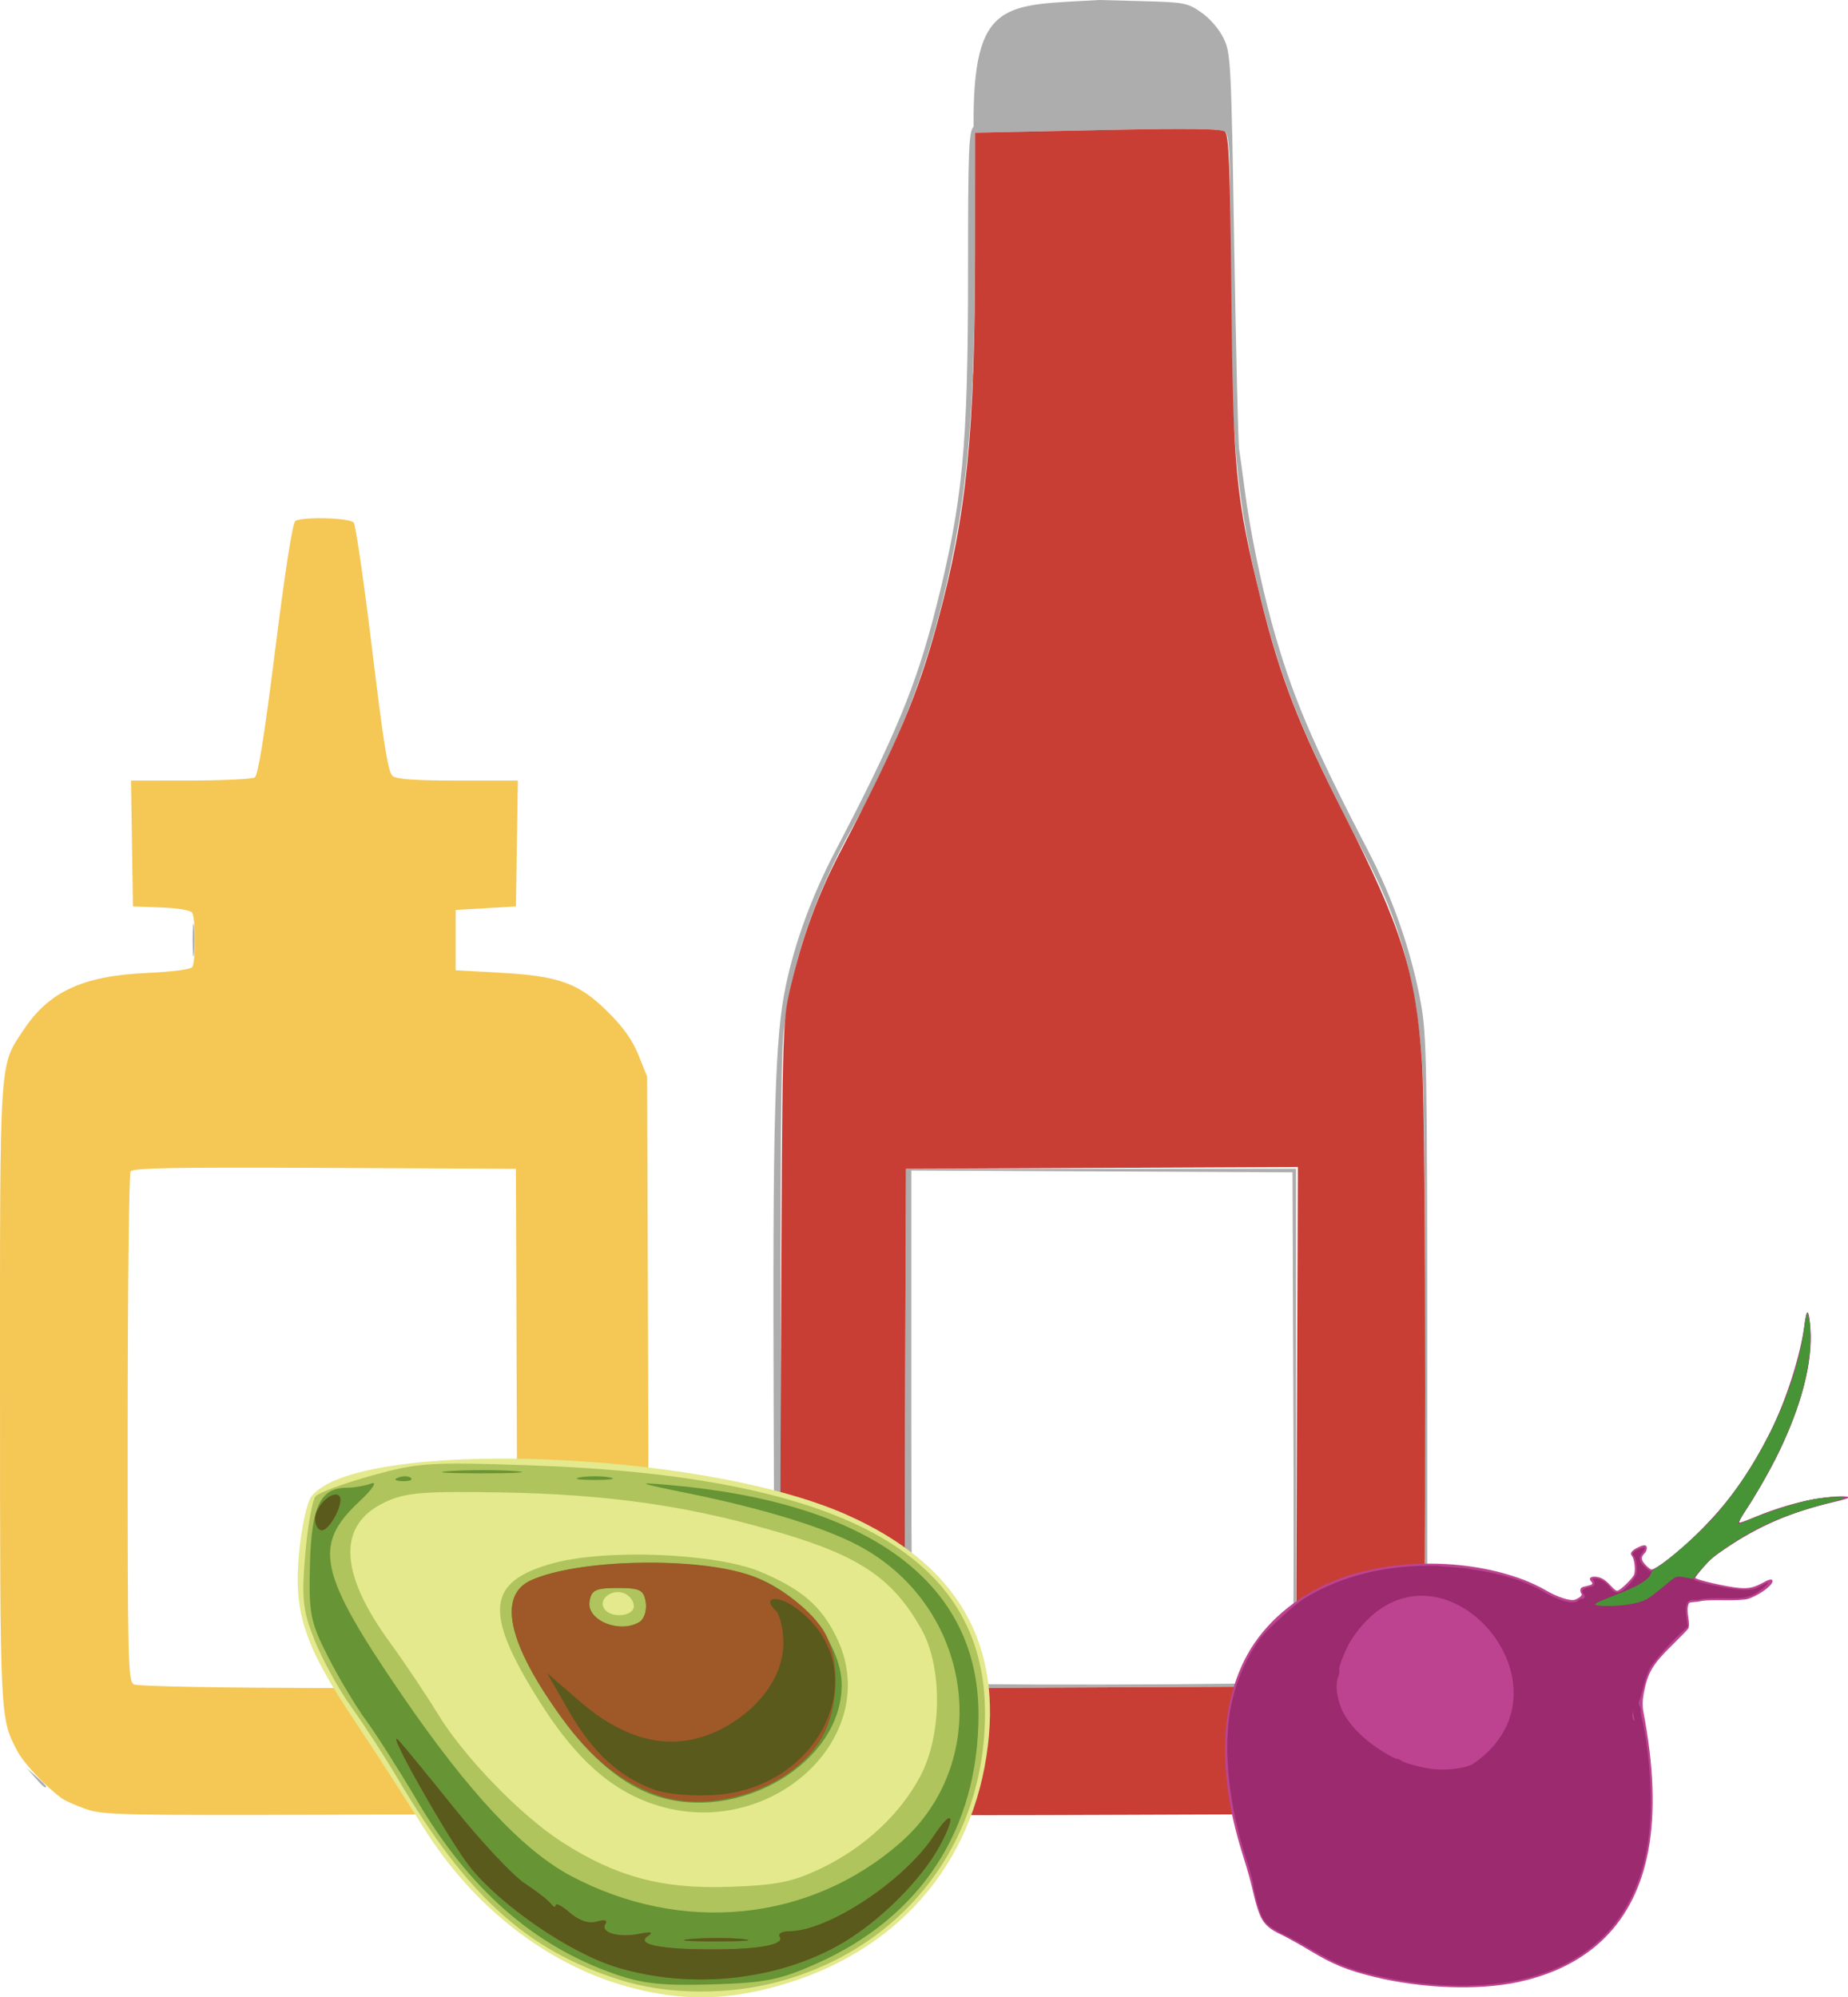 <?xml version="1.0" encoding="UTF-8" standalone="no"?>
<!-- Created with Inkscape (http://www.inkscape.org/) -->

<svg
   version="1.1"
   id="svg15881"
   width="521.151"
   height="563.272"
   viewBox="0 0 521.151 563.272"
   sodipodi:docname="condiment.svg"
   inkscape:version="1.1.1 (eb90963e84, 2021-10-02)"
   xmlns:inkscape="http://www.inkscape.org/namespaces/inkscape"
   xmlns:sodipodi="http://sodipodi.sourceforge.net/DTD/sodipodi-0.dtd"
   xmlns="http://www.w3.org/2000/svg"
   xmlns:svg="http://www.w3.org/2000/svg">
  <defs
     id="defs15885" />
  <sodipodi:namedview
     id="namedview15883"
     pagecolor="#ffffff"
     bordercolor="#ffffff"
     borderopacity="1"
     inkscape:pageshadow="0"
     inkscape:pageopacity="0"
     inkscape:pagecheckerboard="true"
     showgrid="false"
     inkscape:zoom="0.9532684"
     inkscape:cx="116.96601"
     inkscape:cy="281.13803"
     inkscape:window-width="1920"
     inkscape:window-height="1136"
     inkscape:window-x="0"
     inkscape:window-y="0"
     inkscape:window-maximized="1"
     inkscape:current-layer="g15887"
     fit-margin-top="0"
     fit-margin-left="0"
     fit-margin-right="0"
     fit-margin-bottom="0" />
  <g
     inkscape:groupmode="layer"
     inkscape:label="Image"
     id="g15887"
     transform="translate(170.15,128.119)">
    <g
       id="g17645"
       transform="translate(-558.391,30.86)">
      <path
         style="fill:#f5c754"
         d="m 412.52,351.282 c -2.867,-0.986 -6.017,-2.398 -7,-3.139 -4.943,-3.728 -10.673,-9.886 -12.521,-13.458 -4.763,-9.203 -4.74,-8.734 -4.753,-100.569 -0.013,-96.15 -0.271,-92.181 6.679,-102.652 7.176,-10.811 16.679,-15.185 34.809,-16.018 7.044,-0.324 12.303,-1.008 12.735,-1.657 0.972,-1.462 0.947,-13.771 -0.031,-15.309 -0.463,-0.728 -3.913,-1.321 -8.735,-1.5 l -7.969,-0.296 -0.273,-17.75 -0.273,-17.75 16.773,-0.015 c 9.225,-0.008 17.38,-0.4 18.123,-0.871 0.939,-0.595 2.7,-11.606 5.788,-36.199 2.784,-22.168 4.89,-35.631 5.65,-36.114 2.046,-1.3 15.358,-0.937 16.473,0.449 0.553,0.688 2.887,16.775 5.186,35.75 3.3,27.233 4.523,34.763 5.808,35.75 1.154,0.886 6.529,1.25 18.46,1.25 h 16.832 l -0.273,17.75 -0.273,17.75 -8.5,0.5 -8.5,0.5 v 8.5 8.5 l 12.58,0.7 c 16.71,0.93 22.269,2.973 30.508,11.212 4.291,4.291 6.8,7.858 8.5,12.088 l 2.412,6 0.293,84.979 c 0.178,51.576 -0.089,87.43 -0.678,91.215 -2.143,13.767 -9.258,23.67 -20.939,29.146 l -5.675,2.66 -63,0.195 c -58.261,0.18 -63.392,0.06 -68.214,-1.597 z m 120.47,-34.926 c 0.994,-0.631 1.203,-15.947 1,-73.235 l -0.257,-72.437 -53.936,-0.259 c -42.486,-0.204 -54.105,0.008 -54.735,1 -0.44,0.692 -0.806,33.299 -0.814,72.459 -0.014,66.764 0.094,71.264 1.735,72.22 2.102,1.224 105.093,1.467 107.007,0.252 z m 129.322,-368.755 c 0.048,-1.165 0.285,-1.402 0.604,-0.604 0.289,0.722 0.253,1.584 -0.079,1.917 -0.332,0.332 -0.569,-0.258 -0.525,-1.312 z"
         id="path17651" />
      <path
         style="fill:#adadad"
         d="m 764.233,351.732 c 0,-0.172 2.412,-1.493 5.359,-2.935 7.182,-3.514 14.718,-11.646 17.735,-19.138 l 2.406,-5.975 0.298,-84.5 c 0.177,-50.021 -0.111,-90.039 -0.705,-98.075 -1.751,-23.697 -6.105,-39.561 -16.169,-58.925 C 756.032,49.234 750.329,35.358 744.338,12.058 c -7.281,-28.315 -9.104,-47.315 -9.104,-94.857 0,-32.052 -0.223,-37.957 -1.473,-38.994 -1.137,-0.944 -9.358,-1.055 -36,-0.487 l -34.527,0.736 v 30.403 c 0,36.945 -1.337,60.116 -4.577,79.326 -5.46,32.367 -14.631,58.754 -29.835,85.845 -10.855,19.341 -17.417,38.795 -19.615,58.155 -0.718,6.324 -0.977,40.268 -0.775,101.522 l 0.303,92.022 3.287,6.675 c 3.557,7.225 9.488,13.223 16.514,16.7 2.881,1.426 3.547,2.079 2.12,2.08 -2.988,10e-4 -12.275,-6.786 -16.039,-11.72 -1.768,-2.318 -4.262,-6.816 -5.542,-9.997 l -2.328,-5.782 -0.321,-82.5 c -0.328,-84.228 0.315,-107.406 3.385,-122 2.649,-12.595 7.402,-25.514 14.091,-38.304 16.813,-32.148 22.787,-46.611 28.33,-68.587 7.538,-29.884 9.003,-45.286 9.003,-94.644 0,-34.415 0.196,-39.519 1.571,-40.894 -0.28,-36.287 8.922,-34.155 35.429,-35.735 l 12.34,0.332 c 11.689,0.314 12.558,0.482 16.465,3.193 2.412,1.673 5.007,4.684 6.249,7.25 2.048,4.231 2.157,6.337 3.019,58.638 0.492,29.837 1.11,55.6 1.373,57.25 0.263,1.65 0.975,6.825 1.582,11.5 1.439,11.089 4.52,26.253 7.62,37.5 5.57,20.212 11.295,33.749 27.28,64.5 6.913,13.299 12.099,28.265 14.726,42.5 1.711,9.273 1.846,16.944 1.846,105.5 v 95.5 l -2.304,5.702 c -2.52,6.236 -9.33,14.482 -14.704,17.803 -3.108,1.921 -9.492,4.304 -9.492,3.543 z m -366.076,-9.298 -2.424,-2.75 2.75,2.424 c 1.512,1.333 2.75,2.571 2.75,2.75 0,0.784 -0.81,0.146 -3.076,-2.424 z M 643.729,314.943 c -0.301,-1.242 -0.423,-34.209 -0.271,-73.259 l 0.276,-71 h 55 55 v 73 73 l -54.729,0.259 -54.729,0.259 z m 108.261,0.413 c 0.994,-0.631 1.203,-15.747 1,-72.235 l -0.257,-71.437 -53.75,-0.259 -53.75,-0.259 v 71.842 c 0,39.513 0.3,72.142 0.667,72.509 0.955,0.955 104.58,0.797 106.09,-0.162 z M 442.57,106.184 c 0,-4.125 0.177,-5.812 0.392,-3.75 0.216,2.062 0.216,5.438 0,7.5 -0.216,2.062 -0.392,0.375 -0.392,-3.75 z"
         id="path17649"
         sodipodi:nodetypes="ssscssssssscssssscsscsscsssssccsssssssssscsssscssssscccccccssscccsssssss" />
      <path
         style="fill:#c83e35"
         d="m 633.562,351.266 c -9.479,-3.44 -17.203,-9.968 -21.258,-17.965 -4.148,-8.181 -4.232,-10.549 -3.84,-109.116 0.366,-92.075 0.43,-94.738 2.501,-103.784 3.343,-14.602 7.778,-26.767 14.298,-39.216 16.097,-30.734 21.807,-44.219 27.313,-64.5 8.324,-30.659 10.63,-53.54 10.646,-105.614 l 0.01,-32.614 34.527,-0.736 c 25.509,-0.544 34.889,-0.436 35.913,0.414 1.131,0.939 1.467,9.37 1.824,45.85 0.488,49.785 1.203,57.189 8.299,86.005 5.376,21.83 10.684,35.553 23.482,60.695 16.283,31.991 20.224,44.538 21.986,70 1.197,17.301 1.169,169.996 -0.034,179.251 -0.518,3.988 -1.9,9.479 -3.072,12.202 -2.566,5.966 -10.549,13.81 -18.048,17.733 l -5.377,2.814 -62,0.229 c -58.468,0.216 -62.295,0.122 -67.171,-1.648 z m 120.428,-107.84 0.256,-73.258 -55.256,0.258 -55.256,0.258 -0.276,71 c -0.152,39.05 -0.03,72.016 0.271,73.259 l 0.547,2.259 54.729,-0.259 54.729,-0.259 z"
         id="path17647" />
    </g>
    <g
       id="g18697"
       transform="matrix(1.834,0,0,1.714,-212.527,-354.503)">
      <path
         style="fill:#e3e98c"
         d="m 120.672,459.311 c -12.874,-3.462 -24.613,-13.06 -32.479,-26.555 -2.681,-4.6 -7.4,-12.413 -10.487,-17.363 -7.804,-12.514 -9.487,-17.912 -8.624,-27.661 0.376,-4.251 1.228,-8.472 1.892,-9.381 7.044,-9.633 59.737,-7.73 82.279,2.971 17.121,8.128 24.218,21.253 21.526,39.813 -2.815,19.408 -15.21,33.397 -33.905,38.266 -7.045,1.835 -13.142,1.808 -20.202,-0.091 z"
         id="path18707" />
      <path
         style="fill:#afc45c"
         d="m 118.234,457.82 c -14.211,-4.888 -23.273,-13.702 -33.942,-33.012 -2.001,-3.622 -5.198,-8.903 -7.105,-11.736 -1.906,-2.833 -4.445,-7.744 -5.642,-10.914 -1.879,-4.975 -2.085,-6.926 -1.506,-14.247 0.369,-4.666 1.09,-8.988 1.602,-9.605 0.512,-0.617 4.402,-2.152 8.645,-3.412 7.15,-2.123 8.924,-2.246 24.248,-1.685 47.995,1.756 70.033,14.6 70.033,40.818 0,20.909 -12.049,38.048 -30.855,43.893 -8.215,2.553 -17.879,2.515 -25.478,-0.099 z m 31.118,-18.277 c 6.682,-3.436 12.189,-8.918 15.293,-15.226 3.348,-6.802 3.398,-17.99 0.108,-24.214 -4.301,-8.138 -9.255,-11.81 -21.039,-15.597 -14.208,-4.566 -26.751,-6.531 -43.647,-6.838 -11.842,-0.215 -14.564,0.025 -17.658,1.556 -7.458,3.691 -7.237,11.557 0.65,23.134 2.262,3.32 5.599,8.649 7.417,11.844 3.978,6.992 12.748,16.671 19.004,20.976 8.313,5.719 15.396,7.769 25.587,7.404 7.432,-0.266 9.921,-0.796 14.284,-3.039 z m -25.611,-10.515 c -6.714,-2.368 -12.139,-7.565 -17.639,-16.898 -8.683,-14.732 -8.216,-19.819 2.095,-22.817 8.221,-2.39 25.083,-1.635 31.86,1.425 6.285,2.839 9.284,5.588 11.622,10.655 7.567,16.396 -10.141,33.912 -27.937,27.634 z m -3.173,-32.666 c 0,-0.842 -0.705,-1.802 -1.567,-2.133 -1.881,-0.722 -3.932,1.048 -2.987,2.577 1.019,1.648 4.554,1.303 4.554,-0.444 z"
         id="path18705" />
      <path
         style="fill:#679435"
         d="M 117.715,456.952 C 105.209,452.322 95.287,443.005 87.176,428.276 c -2.69,-4.886 -6.18,-10.759 -7.755,-13.053 -1.575,-2.293 -4.216,-7.018 -5.871,-10.5 -2.735,-5.756 -2.987,-7.144 -2.78,-15.296 0.243,-9.533 1.611,-12.534 5.715,-12.534 1.055,0 2.732,-0.312 3.728,-0.694 0.995,-0.382 0.138,0.977 -1.904,3.019 -7.163,7.163 -6.191,11.806 6.68,31.912 10.147,15.849 18.534,25.454 25.872,29.629 17.054,9.701 36.741,7.599 50.647,-5.408 14.51,-13.573 11.263,-38.8 -6.29,-48.871 -5.279,-3.029 -14.687,-6.134 -26.151,-8.632 -8.045,-1.753 -8.364,-1.901 -3,-1.395 30.891,2.917 47.5,16.123 47.5,37.767 0,18.886 -8.824,33.368 -25,41.031 -5.589,2.648 -7.831,3.121 -16,3.38 -7.544,0.239 -10.602,-0.107 -14.853,-1.68 z m 6.092,-29.393 c -4.952,-1.796 -9.77,-6.084 -14.253,-12.686 -8.359,-12.309 -10.011,-20.26 -4.732,-22.778 7.002,-3.339 23.491,-3.856 32.919,-1.031 7.794,2.335 14.784,11.002 14.784,18.33 0,12.799 -15.857,22.829 -28.717,18.165 z m -2.401,-28.544 c 0.736,-0.466 1.186,-1.922 1,-3.235 -0.292,-2.062 -0.882,-2.387 -4.337,-2.387 -3.39,0 -4.049,0.344 -4.32,2.256 -0.437,3.076 4.614,5.295 7.658,3.365 z M 84.38,375.21 c 0.722,-0.289 1.584,-0.253 1.917,0.079 0.332,0.332 -0.258,0.569 -1.312,0.525 -1.165,-0.048 -1.402,-0.285 -0.604,-0.604 z m 27.938,-0.023 c 1.238,-0.238 3.263,-0.238 4.5,0 1.238,0.238 0.225,0.433 -2.25,0.433 -2.475,0 -3.487,-0.195 -2.25,-0.433 z m -19.966,-1.033 c 2.906,-0.203 7.406,-0.201 10,0.005 2.594,0.205 0.216,0.371 -5.284,0.368 -5.5,-0.003 -7.622,-0.171 -4.716,-0.373 z"
         id="path18703" />
      <path
         style="fill:#9f5827"
         d="m 118.068,455.851 c -7.311,-2.352 -18.093,-10.262 -22.821,-16.743 -3.264,-4.474 -12.949,-22.828 -10.931,-20.715 0.525,0.55 4.382,5.571 8.571,11.159 4.189,5.587 9.093,11.191 10.898,12.452 1.805,1.261 3.613,2.765 4.017,3.341 0.404,0.577 0.742,0.693 0.75,0.259 0.008,-0.434 1.003,0.131 2.21,1.256 1.39,1.295 2.903,1.82 4.125,1.432 1.167,-0.37 1.686,-0.216 1.311,0.39 -0.872,1.411 2.026,2.319 5.198,1.63 1.825,-0.396 2.248,-0.282 1.336,0.362 -1.92,1.356 1.833,2.192 9.835,2.192 7.347,0 11.238,-0.778 10.43,-2.086 -0.301,-0.487 0.341,-0.886 1.428,-0.886 5.974,0 17.643,-8.22 22.249,-15.674 2.897,-4.687 3.53,-3.496 0.891,1.676 -2.825,5.537 -9.036,12.179 -14.825,15.854 -9.76,6.196 -23.214,7.787 -34.673,4.101 z m 11.276,-4.691 c 2.352,-0.211 5.952,-0.208 8,0.007 2.048,0.215 0.124,0.388 -4.276,0.384 -4.4,-0.004 -6.076,-0.179 -3.724,-0.391 z m -5.028,-23.636 c -5.669,-2.109 -10.301,-6.082 -14.775,-12.67 -8.346,-12.29 -9.996,-20.243 -4.72,-22.759 6.969,-3.324 24.455,-3.867 32.957,-1.025 4.512,1.509 9.58,5.431 11.871,9.19 2.726,4.471 2.558,12.948 -0.36,18.099 -4.484,7.916 -16.49,12.323 -24.974,9.166 z m -2.91,-28.509 c 0.736,-0.466 1.186,-1.922 1,-3.235 -0.292,-2.062 -0.882,-2.387 -4.337,-2.387 -3.39,0 -4.049,0.344 -4.32,2.256 -0.437,3.076 4.614,5.295 7.658,3.365 z M 71.568,382.016 c 0,-2.06 2.668,-4.788 3.687,-3.769 0.867,0.867 -1.389,5.647 -2.665,5.647 -0.562,0 -1.021,-0.845 -1.021,-1.878 z"
         id="path18701" />
      <path
         style="fill:#595a1c"
         d="m 118.068,455.851 c -7.311,-2.352 -18.093,-10.262 -22.821,-16.743 -3.264,-4.474 -12.949,-22.828 -10.931,-20.715 0.525,0.55 4.382,5.571 8.571,11.159 4.189,5.587 9.093,11.191 10.898,12.452 1.805,1.261 3.613,2.765 4.017,3.341 0.404,0.577 0.742,0.693 0.75,0.259 0.008,-0.434 1.003,0.131 2.21,1.256 1.39,1.295 2.903,1.82 4.125,1.432 1.167,-0.37 1.686,-0.216 1.311,0.39 -0.872,1.411 2.026,2.319 5.198,1.63 1.825,-0.396 2.248,-0.282 1.336,0.362 -1.92,1.356 1.833,2.192 9.835,2.192 7.347,0 11.238,-0.778 10.43,-2.086 -0.301,-0.487 0.341,-0.886 1.428,-0.886 5.974,0 17.643,-8.22 22.249,-15.674 2.897,-4.687 3.53,-3.496 0.891,1.676 -2.825,5.537 -9.036,12.179 -14.825,15.854 -9.76,6.196 -23.214,7.787 -34.673,4.101 z m 11.276,-4.691 c 2.352,-0.211 5.952,-0.208 8,0.007 2.048,0.215 0.124,0.388 -4.276,0.384 -4.4,-0.004 -6.076,-0.179 -3.724,-0.391 z m -5.538,-24.541 c -5.38,-2.051 -9.545,-6.118 -13.162,-12.853 l -3.423,-6.373 5.047,4.672 c 8.018,7.422 15.88,8.607 23.414,3.53 4.92,-3.316 7.886,-8.26 7.886,-13.15 0,-2.284 -0.532,-4.685 -1.183,-5.335 -2.133,-2.133 0.154,-2.629 2.848,-0.618 12.763,9.529 4.736,29.804 -12.26,30.966 -3.324,0.227 -7.33,-0.14 -9.166,-0.84 z M 71.568,382.016 c 0,-2.06 2.668,-4.788 3.687,-3.769 0.867,0.867 -1.389,5.647 -2.665,5.647 -0.562,0 -1.021,-0.845 -1.021,-1.878 z"
         id="path18699" />
    </g>
    <g
       id="g19010"
       transform="rotate(47.357,376.125,-369.18)">
      <g
         id="g19446"
         transform="matrix(0.361,0,0,0.361,304.128,163.074)">
        <path
           style="fill:#bd4391"
           d="m 1434.577,381.241 c -3.005,-0.829 -9.53,-3.81 -14.5,-6.625 -12.378,-7.012 -15.849,-8.795 -32.537,-16.717 -58.113,-27.587 -96.618,-65.008 -110.97,-107.846 -8.847,-26.405 -7.765,-58.001 2.997,-87.564 16.131,-44.31 56.71,-89.104 100.473,-110.909 4.95,-2.466 12.375,-5.489 16.5,-6.717 11.009,-3.277 20.695,-8.746 21.97,-12.403 1.423,-4.081 1.288,-6.657 -0.347,-6.657 -0.758,0 -1.931,-0.667 -2.609,-1.483 -0.994,-1.198 -0.826,-2.171 0.878,-5.057 2.611,-4.425 2.642,-5.46 0.168,-5.46 -2.875,0 -3.502,-1.853 -1.409,-4.165 3.147,-3.477 6.991,-4.835 13.694,-4.835 4.952,0 6.583,-0.366 7.05,-1.582 0.997,-2.599 0.688,-13.889 -0.472,-17.216 -1.126,-3.231 -9.101,-9.203 -12.29,-9.203 -2.491,0 -3.032,-2.497 -1.627,-7.516 1.574,-5.622 3.212,-7.125 5.39,-4.947 0.883,0.883 1.606,2.503 1.606,3.6 0,4.304 1.81,5.864 6.785,5.848 2.593,-0.008 5.301,-0.387 6.017,-0.841 2.479,-1.572 4.453,-24.84 3.831,-45.143 -1.014,-33.088 -6.869,-61.489 -19.791,-96 -9.521,-25.427 -28.573,-58.806 -43.844,-76.814 -8.801,-10.378 -6.663,-10.772 5.646,-1.04 20.237,15.999 39.336,45.465 54.679,84.354 5.591,14.171 12.926,37.554 16.241,51.771 1.017,4.361 2.278,7.617 2.874,7.421 0.584,-0.193 2.922,-5.576 5.196,-11.963 5.795,-16.28 14.222,-33.34 22.835,-46.228 7.215,-10.795 15.531,-20.204 15.531,-17.572 0,0.734 -2.266,5.294 -5.035,10.134 -16.902,29.536 -26.325,56.33 -30.991,88.117 -1.582,10.779 -1.711,14.273 -0.816,22.064 0.585,5.091 1.374,9.594 1.752,10.006 0.958,1.043 22.099,-13.438 29.152,-19.968 5.768,-5.34 7.552,-8.572 9.929,-17.989 1.176,-4.657 2.77,-6.277 4.104,-4.17 2.078,3.281 0.201,16.325 -3.365,23.378 -1.112,2.2 -6.344,8.51 -11.627,14.021 -5.282,5.512 -10.375,11.362 -11.318,13 -0.942,1.638 -2.698,4.19 -3.902,5.671 -2.1,2.583 -2.12,2.799 -0.483,5.297 0.938,1.432 4.151,4.168 7.139,6.079 3.257,2.083 5.614,4.368 5.886,5.703 0.249,1.225 0.681,9.203 0.96,17.728 0.709,21.699 2.796,28.628 12.647,42 3.131,4.25 6.75,7.712 10.454,10 36.389,22.479 63.961,46.076 82.131,70.291 34.177,45.548 36.422,94.947 6.601,145.209 -16.129,27.185 -47.034,58.321 -78.895,79.485 -18.108,12.029 -28.776,17.035 -48.825,22.913 -9.35,2.741 -20.255,6.332 -24.233,7.979 -9.257,3.833 -14.377,4.451 -21.231,2.561 z"
           id="path19016" />
        <path
           style="fill:#9b2a6e"
           d="m 1436.189,380.719 c -4.67,-1.123 -20.822,-9.349 -24.599,-12.528 -1.499,-1.261 -8.761,-5.037 -16.137,-8.39 -41.209,-18.733 -75.883,-44.216 -96.193,-70.694 -10.721,-13.977 -19.34,-31.703 -23.829,-49.009 -1.962,-7.564 -2.289,-11.385 -2.336,-27.295 -0.035,-12.02 0.434,-20.952 1.34,-25.5 6.62,-33.23 24.543,-65.571 51.955,-93.75 6.989,-5.549 12.816,-12.541 19.547,-17.223 10.404,-8.567 21.56,-16.376 33.561,-22.505 5.248,-2.634 12.917,-5.792 17.042,-7.019 14.215,-4.229 24,-10.449 24,-15.257 0,-1.29 0.501,-2.846 1.113,-3.458 1.476,-1.476 0.262,-3.287 -2.203,-3.287 -2.993,0 -3.35,-2.552 -0.908,-6.503 1.768,-2.861 1.958,-3.84 0.975,-5.025 -0.672,-0.809 -1.911,-1.472 -2.754,-1.472 -1.294,0 -1.256,-0.305 0.243,-1.962 2.544,-2.811 8.095,-4.37 13.113,-3.682 4.828,0.662 6.959,-0.666 8.05,-5.015 0.852,-3.396 -0.127,-13.211 -1.647,-16.51 -1.481,-3.214 -9.009,-8.831 -11.837,-8.831 -2.899,0 -3.209,-1.069 -1.748,-6.018 1.677,-5.682 3.173,-6.072 3.978,-1.038 0.873,5.457 3.646,7.196 10.232,6.416 l 5.026,-0.595 1.275,-7.132 c 3.089,-17.282 2.415,-53.723 -1.409,-76.193 -8.487,-49.871 -31.825,-102.598 -60.301,-136.238 -2.933,-3.464 -5.177,-6.764 -4.987,-7.333 0.19,-0.569 3.2,1.068 6.69,3.637 31.116,22.906 57.262,71.381 74.334,137.813 2.348,9.137 3.648,10.639 5.134,5.931 4.586,-14.526 16.78,-41.223 23.866,-52.25 7.051,-10.973 15.77,-21.094 15.764,-18.3 -8e-4,0.44 -2.041,4.625 -4.533,9.3 -17.492,32.814 -25.14,54.675 -29.5,84.327 -1.792,12.184 -1.898,15.095 -0.895,24.5 0.626,5.87 1.315,10.859 1.53,11.086 1.501,1.582 26.564,-16.123 33.38,-23.582 3.592,-3.93 5.113,-6.585 6.039,-10.542 2.05,-8.761 3.132,-9.082 2.656,-0.789 -0.631,10.994 -3.033,15.517 -14.543,27.371 -5.409,5.571 -10.53,11.48 -11.381,13.131 -0.851,1.651 -2.493,3.859 -3.65,4.905 -4.483,4.057 -2.09,8.781 7.648,15.1 l 4.25,2.758 0.01,7.117 c 0.014,11.237 1.884,29.573 3.667,35.943 0.936,3.345 3.955,9.299 7.091,13.984 3.003,4.487 5.848,9.178 6.322,10.425 0.479,1.259 1.707,2.266 2.764,2.266 1.046,0 2.49,0.708 3.208,1.573 0.718,0.865 2.911,2.445 4.872,3.51 18.458,10.025 44.557,30.148 61.759,47.615 47.515,48.249 56.649,103.072 26.28,157.731 -17.079,30.74 -46.418,61.012 -82.455,85.077 -16.148,10.784 -26.11,15.516 -44.018,20.911 -8.25,2.485 -19.5,6.275 -25,8.422 -11.436,4.465 -16.391,5.389 -21.852,4.075 z M 1389.541,226.631 c 9.252,-1.248 23.834,-5.367 26.028,-7.353 0.896,-0.811 2.279,-1.475 3.072,-1.475 2.74,0 16.755,-8.971 22.895,-14.655 7.847,-7.265 14.856,-17.076 17.136,-23.987 16.716,-107.828 -163.88,-109.582 -135.658,3.142 2.049,7.78 9,22.36 11.033,23.14 0.869,0.334 2.448,2.308 3.509,4.386 2.434,4.772 7.797,9.255 15.497,12.957 9.684,4.656 21.355,5.885 36.49,3.844 z M 1519.457,62.501 c -0.229,-0.166 -1.767,-1.136 -3.417,-2.155 l -3,-1.852 1.905,2.155 c 1.048,1.185 2.585,2.155 3.417,2.155 0.831,0 1.324,-0.136 1.095,-0.303 z"
           id="path19014"
           sodipodi:nodetypes="csssscscccssssssssssssssscssssssssscssssssssssccsssssssssssccssssccsssssscsss" />
        <path
           style="fill:#479436"
           d="m 1431.541,22.771 c 0,-0.904 2.429,-7.686 7.688,-21.468 5.255,-13.772 6.618,-22.437 4.149,-26.389 -0.887,-1.421 -0.871,-3.254 0.068,-7.736 1.81,-8.637 2.532,-40.871 1.231,-54.935 -5.247,-56.737 -29.811,-118.104 -62.938,-157.238 -2.933,-3.464 -5.177,-6.764 -4.987,-7.333 0.19,-0.569 3.2,1.068 6.69,3.637 31.142,22.926 57.493,71.825 74.362,137.994 1.262,4.95 2.694,9 3.183,9 0.489,0 1.317,-1.35 1.84,-3 4.726,-14.901 16.809,-41.389 23.949,-52.5 7.051,-10.973 15.77,-21.094 15.764,-18.3 -8e-4,0.44 -2.041,4.625 -4.533,9.3 -17.484,32.799 -25.14,54.677 -29.494,84.286 -1.803,12.26 -1.898,15.022 -0.858,24.95 l 1.169,11.164 -2.376,1.55 c -1.307,0.852 -3.689,2.711 -5.294,4.131 -2.886,2.553 -2.926,2.736 -3.59,16.5 -0.578,11.972 -1.034,14.712 -3.26,19.596 -3.071,6.739 -9.219,15.324 -16.163,22.572 -4.971,5.188 -6.598,6.229 -6.598,4.218 z"
           id="path19012" />
      </g>
    </g>
  </g>
</svg>
